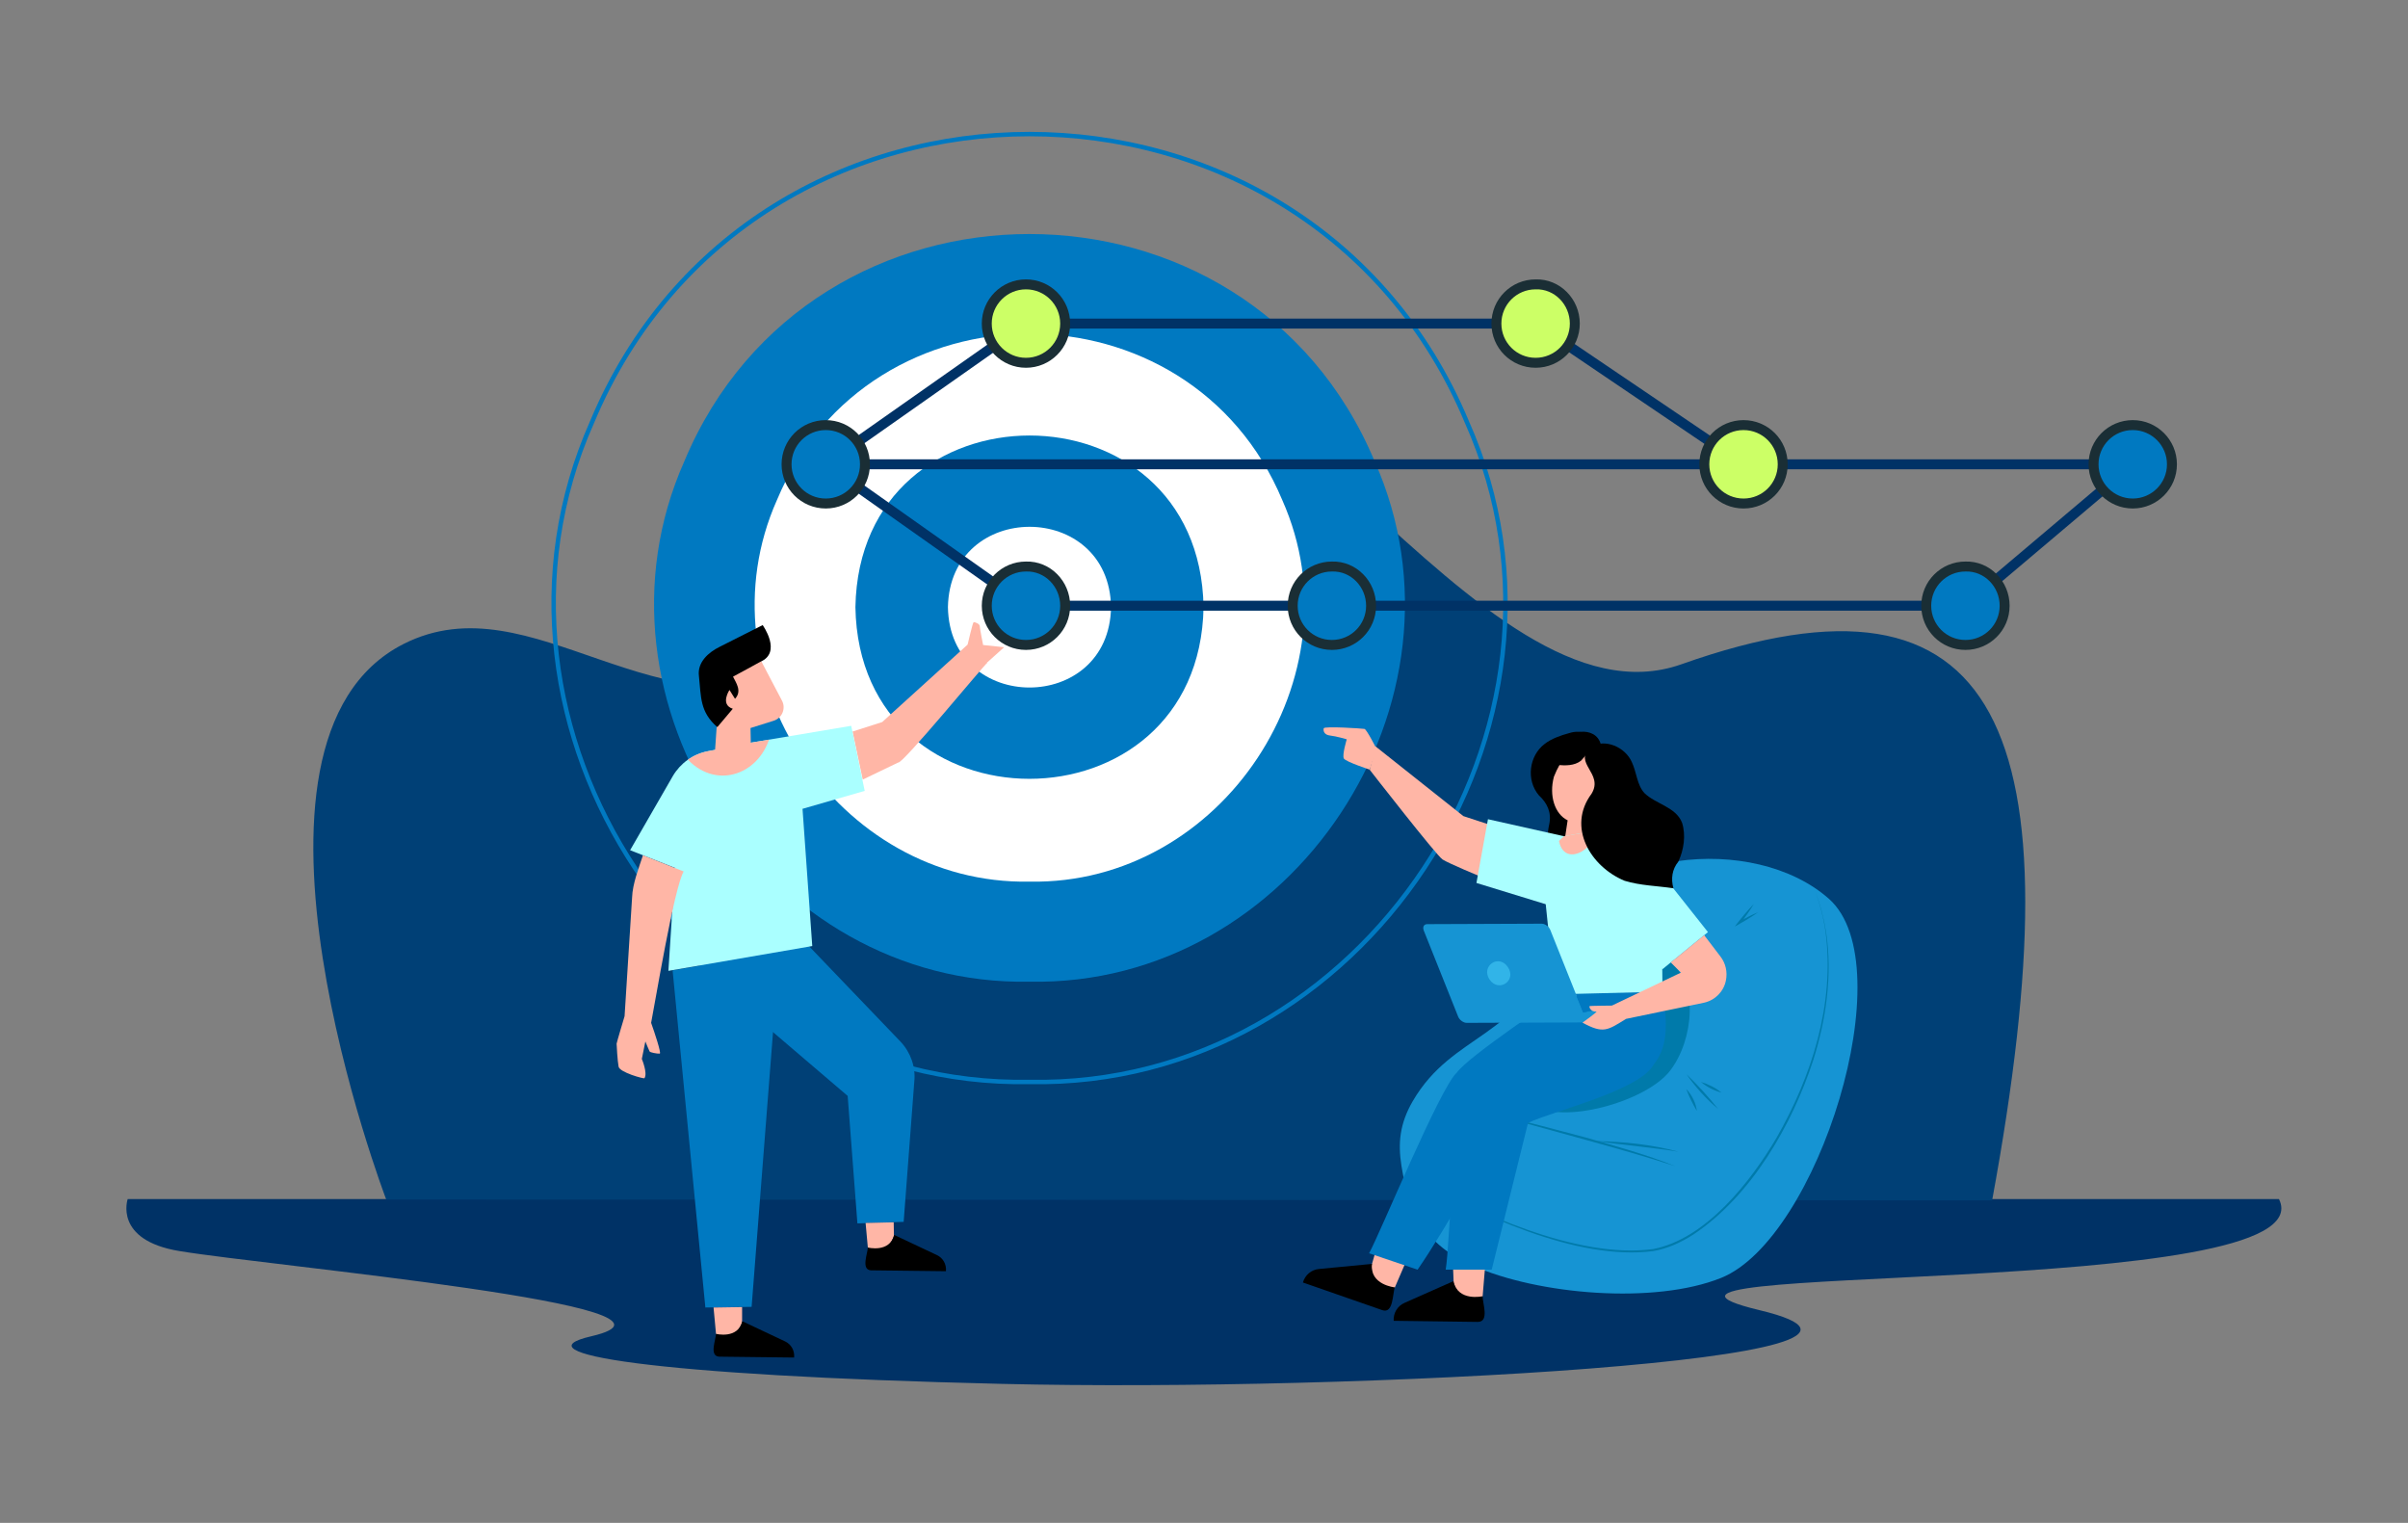 <?xml version="1.0" encoding="UTF-8" standalone="no"?>
<!-- Generator: Adobe Illustrator 28.0.0, SVG Export Plug-In . SVG Version: 6.00 Build 0)  -->

<svg
   version="1.1"
   id="Layer_1"
   x="0px"
   y="0px"
   viewBox="0 0 1088 688"
   style="enable-background:new 0 0 1088 688;"
   xml:space="preserve"
   sodipodi:docname="deterministic.svg"
   inkscape:version="1.3.2 (091e20ef0f, 2023-11-25, custom)"
   xmlns:inkscape="http://www.inkscape.org/namespaces/inkscape"
   xmlns:sodipodi="http://sodipodi.sourceforge.net/DTD/sodipodi-0.dtd"
   xmlns:xlink="http://www.w3.org/1999/xlink"
   xmlns="http://www.w3.org/2000/svg"
   xmlns:svg="http://www.w3.org/2000/svg"><rect x="0" y="0" width="1088" height="688" fill="#808080" stroke="none"/><defs
   id="defs57" /><sodipodi:namedview
   id="namedview57"
   pagecolor="#ffffff"
   bordercolor="#666666"
   borderopacity="1.0"
   inkscape:showpageshadow="2"
   inkscape:pageopacity="0.0"
   inkscape:pagecheckerboard="0"
   inkscape:deskcolor="#d1d1d1"
   inkscape:zoom="1.6182867"
   inkscape:cx="708.46534"
   inkscape:cy="382.19434"
   inkscape:window-width="1920"
   inkscape:window-height="1131"
   inkscape:window-x="0"
   inkscape:window-y="0"
   inkscape:window-maximized="1"
   inkscape:current-layer="g1246" />
<style
   type="text/css"
   id="style1">
	.st0{fill:#003266;}
	.st1{fill:#004076;}
	.st2{fill:#1694D3;}
	.st3{fill:#007AAA;}
	.st4{fill:none;stroke:#0079C1;stroke-width:2;stroke-miterlimit:10;}
	.st5{fill:#0079C1;}
	.st6{fill:#FFFFFF;}
	.st7{clip-path:url(#XMLID_00000123402399690132298670000004424108753266375335_);fill:#FFB6A6;}
	.st8{fill:#1A1A35;}
	.st9{clip-path:url(#XMLID_00000101800526973775095070000014979071516310800813_);fill:#FF8E00;}
	.st10{clip-path:url(#XMLID_00000101800526973775095070000014979071516310800813_);fill:#1A1A35;}
	.st11{fill:#FF8E00;}
	.st12{clip-path:url(#XMLID_00000006700081858586000840000015336470869858794923_);fill:#FF8E00;}
	.st13{fill:#FFB6A6;}
	.st14{clip-path:url(#XMLID_00000132080627231136645110000006003757588537655468_);fill:#FFB6A6;}
	.st15{fill:#31B4E8;}
	.st16{fill:#0B6BA9;}
	.st17{fill:none;stroke:#0B6BA9;stroke-width:2.747;stroke-miterlimit:10;}
	.st18{clip-path:url(#SVGID_00000141418011603815838960000015018736191872324267_);}
	.st19{fill:none;stroke:#004076;stroke-width:1.072;stroke-miterlimit:10;}
	.st20{fill:none;stroke:#003266;stroke-width:1.422;stroke-linecap:round;stroke-linejoin:round;stroke-miterlimit:10;}
	.st21{fill:none;stroke:#FFFFFF;stroke-width:5.687;stroke-miterlimit:10;}
	.st22{fill:#E2E6ED;}
	.st23{fill:#F7941E;}
	.st24{fill:#005C75;}
	.st25{fill:none;stroke:#0079C1;stroke-width:0.875;stroke-dasharray:1.312,0.437;}
	.st26{fill:none;stroke:#0079C1;stroke-width:0.962;stroke-linecap:square;}
	.st27{fill:#FFFFFF;stroke:#1A2E35;stroke-width:1.422;stroke-miterlimit:10;}
	.st28{fill:#0079C1;stroke:#1A2E35;stroke-width:1.422;stroke-miterlimit:10;}
	.st29{opacity:0.3;}
	.st30{fill:none;stroke:#003266;stroke-width:1.422;stroke-miterlimit:10;}
</style>
<g
   id="g2">
	<path
   class="st0"
   d="M57.7,541.7c0,0-6.5,18.6,23.4,23.5c40.8,6.8,244.2,25,186,38.5c-32.9,7.6,25.6,17.7,185.6,21.5   c160.1,3.8,434.7-11.2,342.3-33.3c-92.4-22.2,257.6-4.1,234.7-50.2H57.7z"
   id="path1" />
	<path
   class="st1"
   d="M174.5,541.9c0,0-79.1-207,7.9-251c58.2-29.4,114.9,44.7,188.5,10.3c65.5-30.6,36.7-121.5,104.8-146.3   c88.7-32.4,192,177.8,284,145.2c144.8-51.3,179.6,29.5,140.4,242.2L174.5,541.9z"
   id="path2" />
</g>
<g
   id="g12">
	<g
   id="g3">
		<path
   class="st2"
   d="M665.2,571.7c-21.3-9.5-28.6-23.8-32-45.1c-1.6-10.1-0.8-18.9,5.1-29.1c18.3-31.4,48.2-27.5,64.3-70.6    c16.2-43.1,89.9-50.9,123.8-20.8c33.9,30.2-5.1,153.6-48.7,171.2C747.7,589.4,695,585,665.2,571.7z"
   id="path3" />
	</g>
	<path
   class="st3"
   d="M754.9,434.8c12.4,9.5,10.5,34.8-0.3,48.9s-49.4,24.7-61.7,15.2c-12.4-9.5-9.1-35.8,1.7-49.9   C705.4,434.9,742.6,425.3,754.9,434.8z"
   id="path4" />
	<g
   id="g11">
		<path
   class="st3"
   d="M675.2,503.4c13.6,3.1,27.8,6.9,41.3,10.5c13.6,3.9,27.4,7.7,40.6,13C730.6,518.3,701.9,511.3,675.2,503.4    L675.2,503.4z"
   id="path5" />
		<path
   class="st3"
   d="M721.1,515.5c12.5,0.3,25.1,1.5,37.2,4.8C746.3,518.4,733,517.2,721.1,515.5L721.1,515.5z"
   id="path6" />
		<path
   class="st3"
   d="M792.4,408.4c-1.8,3.1-4,6.1-6.2,8.9c0,0-0.7-0.8-0.7-0.8c2.9-1.6,5.8-3.1,8.9-4.4c-3.3,2.4-7,4.5-10.6,6.5    C786.5,415.1,789.3,411.6,792.4,408.4L792.4,408.4z"
   id="path7" />
		<path
   class="st3"
   d="M762,485.3c5.1,4.9,9.9,10.2,14.3,15.7C770.9,496.5,766.1,491.2,762,485.3L762,485.3z"
   id="path8" />
		<path
   class="st3"
   d="M761.9,492c2.6,2.7,4.3,6.2,4.8,9.9C764.8,498.7,763.2,495.5,761.9,492L761.9,492z"
   id="path9" />
		<path
   class="st3"
   d="M768.5,488.8c3.4,1,6.6,2.6,9.3,4.8C774.4,492.7,771.3,491.1,768.5,488.8L768.5,488.8z"
   id="path10" />
		<path
   class="st3"
   d="M637.2,531.2c29.7,16.4,75.3,37.7,109.7,33.1c23.9-4.6,44-30.3,55.8-50.3c15.9-27.8,26.3-60.4,22.2-92.6    c-0.9-6.4-2.5-12.7-4.8-18.8c2.4,6,4,12.3,5,18.7c2.9,19.3,0,39.1-5.8,57.6c-9.6,29.4-28.1,61.5-54.3,78.9    c-5.5,3.5-11.5,6.3-18,7.4C712.3,569.8,667,548.2,637.2,531.2L637.2,531.2z"
   id="path11" />
	</g>
</g>
<g
   id="g55">
	<g
   id="g16">
		<path
   class="st4"
   d="M465.2,488.8c-150.4,2.8-258.8-160.7-197.7-298.1c72.5-173.5,322.8-173.5,395.3,0    C724,328.2,615.6,491.7,465.2,488.8z"
   id="path12" />
		<path
   class="st5"
   d="M465.2,443.5C346.5,445.8,261,316.8,309.2,208.4c57.2-136.9,254.6-136.9,311.9,0    C669.3,316.8,583.9,445.8,465.2,443.5z"
   id="path13" />
		<path
   class="st6"
   d="M465.2,398.3C378.3,399.9,315.7,305.4,351,226c41.9-100.3,186.5-100.3,228.4,0    C614.7,305.4,552.1,399.9,465.2,398.3z"
   id="path14" />
		<path
   class="st5"
   d="M543.8,274.3c-1.8,103.4-155.6,103.4-157.3,0C388.3,170.9,542.1,170.9,543.8,274.3z"
   id="path15" />
		<path
   class="st6"
   d="M502,274.3c-0.8,48.4-72.9,48.4-73.7,0C429.2,225.9,501.2,225.9,502,274.3z"
   id="path16" />
	</g>
	<g
   id="g36"
   transform="translate(20,16)">
		<path
   class="st5"
   d="M 386.9,454.6 333,398.4 295,421 c 1.4,1.3 66.7,56.9 68,58.1 l 4.4,57.6 20.9,-0.7 4.8,-63.3 c 0.7,-6.6 -1.6,-13.2 -6.2,-18.1 z"
   id="path17" />
		<polygon
   class="st5"
   points="319.6,574.4 332.1,414 283.9,422.4 298.7,574.7 "
   id="polygon17" />
		<g
   id="g18">
			<defs
   id="defs17">
				<path
   id="XMLID_00000045616340822321690680000012002101231188918672_"
   d="m 365.2,314.5 13.4,-4.3 39.6,-35.9 7.9,9.1 c -2,1.6 -38.4,46 -40.3,45.1 0,0 -16,7.7 -16,7.7 z" />
			</defs>
			<use
   xlink:href="#XMLID_00000045616340822321690680000012002101231188918672_"
   style="overflow:visible;fill:#ffb6a6"
   id="use17" />
			<clipPath
   id="XMLID_00000018208588971266568550000013501173931957635005_">
				<use
   xlink:href="#XMLID_00000045616340822321690680000012002101231188918672_"
   style="overflow:visible"
   id="use18" />
			</clipPath>
		</g>
		<g
   id="g20">
			<defs
   id="defs18">
				<path
   id="XMLID_00000137817195738786775750000012214939017233552316_"
   d="m 364.6,311.9 6.1,29.4 -28.1,8.1 4.4,62 -65,11.2 3,-46.5 -20.3,-8 19.3,-33.5 c 3.4,-5.8 9.1,-9.9 15.7,-11.2 l 19.7,-3.9" />
			</defs>
			<use
   xlink:href="#XMLID_00000137817195738786775750000012214939017233552316_"
   style="overflow:visible;fill:#aaffff;fill-opacity:1"
   id="use19" />
			<clipPath
   id="XMLID_00000103967443633162435390000004482912296710897296_">
				<use
   xlink:href="#XMLID_00000137817195738786775750000012214939017233552316_"
   style="overflow:visible"
   id="use20" />
			</clipPath>
			<path
   style="fill:#ffb6a6"
   d="m 289.8,326.1 c 12.9,14.9 32.8,8.4 38,-9 l -32.1,4.4 z"
   clip-path="url(#XMLID_00000103967443633162435390000004482912296710897296_)"
   id="path20" />
		</g>
		<g
   id="g22">
			<defs
   id="defs20">
				<path
   id="XMLID_00000071558675517366683650000002679023847108395963_"
   d="m 323,280.9 10.3,19.6 c 1.9,3.5 0.1,7.9 -3.7,9.1 l -10.5,3.3 0.3,15 -16.8,1.9 3.2,-45.9 z" />
			</defs>
			<use
   xlink:href="#XMLID_00000071558675517366683650000002679023847108395963_"
   style="overflow:visible;fill:#ffb6a6"
   id="use21" />
			<clipPath
   id="XMLID_00000096755067665926761840000014569734603333719970_">
				<use
   xlink:href="#XMLID_00000071558675517366683650000002679023847108395963_"
   style="overflow:visible"
   id="use22" />
			</clipPath>
		</g>
		<g
   id="g25">
			<g
   id="g24">
				<defs
   id="defs22">
					<path
   id="XMLID_00000132806716748073542550000006351654391137727893_"
   d="m 383.8,536.2 0.1,6.2 c 0,0 -2.1,6.6 -6.9,6.6 -4.8,0 -4.9,-1.5 -4.9,-1.5 l -1,-11 z" />
				</defs>
				<use
   xlink:href="#XMLID_00000132806716748073542550000006351654391137727893_"
   style="overflow:visible;fill:#ffb6a6"
   id="use23" />
				<clipPath
   id="XMLID_00000080174431708946743340000008173928129251552898_">
					<use
   xlink:href="#XMLID_00000132806716748073542550000006351654391137727893_"
   style="overflow:visible"
   id="use24" />
				</clipPath>
			</g>
			<path
   d="m 372.1,547.6 c 0,0 9.9,2.5 11.9,-5.7 l 19.3,9.1 c 2.8,1.3 4.4,4.2 4.1,7.3 -0.1,0 -33.8,-0.4 -33.9,-0.4 -4.6,-0.3 -1.4,-7.8 -1.4,-10.3 z"
   id="path24" />
		</g>
		<g
   id="g27">
			<g
   id="g26">
				<defs
   id="defs25">
					<path
   id="XMLID_00000086661220817177460410000010791308712392787124_"
   d="m 315.3,574.5 v 6.9 c 0,0 -2.1,6.6 -6.9,6.6 -4.7,0 -4.9,-1.5 -4.9,-1.5 l -1.1,-11.8 z" />
				</defs>
				<use
   xlink:href="#XMLID_00000086661220817177460410000010791308712392787124_"
   style="overflow:visible;fill:#ffb6a6"
   id="use25" />
				<clipPath
   id="XMLID_00000175282567216782411210000011509460153028378556_">
					<use
   xlink:href="#XMLID_00000086661220817177460410000010791308712392787124_"
   style="overflow:visible"
   id="use26" />
				</clipPath>
			</g>
			<path
   d="m 303.5,586.6 c 0,0 9.9,2.5 11.9,-5.7 l 19.3,9.1 c 2.8,1.3 4.4,4.2 4.1,7.3 -0.1,0 -33.8,-0.4 -33.9,-0.4 -4.6,-0.3 -1.4,-7.8 -1.4,-10.3 z"
   id="path26" />
		</g>
		<path
   d="m 323.5,283 c 0,0 -12,6.6 -12.3,6.7 1.3,2.7 4.2,6.5 0.9,10 l -2.5,-4 c 0,0 -4.4,6.6 1.5,8.5 l -7,8.3 c -7.9,-6.9 -7.3,-13.5 -8.3,-23.1 -0.8,-6.2 4.3,-10.7 9.4,-13.2 0,0 19.4,-9.8 19.4,-9.8 0,0 8.9,12.4 -1.1,16.6 z"
   id="path27" />
		
		<path
   class="st13"
   d="m 417.2,275.2 c 0,0 2.3,-10 2.7,-10.1 0.4,-0.2 2.8,0.7 2.8,1.8 0,1.1 1.5,8.5 1.5,8.5 l 9.5,1 -7.8,7 z"
   id="path35" />
		<path
   class="st13"
   d="m 288.9,377.7 -18.4,-7.3 c -1.9,5.8 -4.7,12.9 -4.9,19 0,0 -3.4,53.7 -3.4,53.7 0,0 -3.6,12 -3.6,12.4 0,0.4 0.4,7.9 0.9,10.4 0.5,2.6 11.5,5.6 11.7,5.2 1.5,-2.3 -1.2,-8.7 -1.2,-8.7 l 1.6,-7.9 c 0,0 1.6,4 1.9,4.5 0.2,0.5 3.5,1.1 4.6,1 0.8,-0.1 -2.4,-9.7 -3.9,-13.9 1.9,-9.6 10.3,-60.7 14.7,-68.4 z"
   id="path36" />
	</g>
	<g
   id="g54">
		<g
   id="g38">
			<g
   id="g37">
				<defs
   id="defs36">
					<path
   id="XMLID_00000126318745599164316900000009541096457141076887_"
   d="M656.5,571.9l0.3,7.6c0,0,2.1,7.5,7.5,7.6       c5.3,0.1,5.6-1.5,5.6-1.5l1.1-13.3L656.5,571.9z" />
				</defs>
				<use
   xlink:href="#XMLID_00000126318745599164316900000009541096457141076887_"
   style="overflow:visible;fill:#FFB6A6;"
   id="use36" />
				<clipPath
   id="XMLID_00000162342708694886873260000012385410651943645361_">
					<use
   xlink:href="#XMLID_00000126318745599164316900000009541096457141076887_"
   style="overflow:visible;"
   id="use37" />
				</clipPath>
			</g>
			<path
   d="M669.9,585.6c0,0-11.2,2.6-13.2-6.8l-22.1,9.8c-3.2,1.4-5.1,4.6-4.9,8.1l0,0l38,0.5C673.1,597.2,669.8,588.6,669.9,585.6     z"
   id="path37" />
		</g>
		<g
   id="g40">
			<g
   id="g39">
				<defs
   id="defs38">
					<path
   id="XMLID_00000111870283177755915490000007133872770799700917_"
   d="M621.8,564.4l-2.1,7.3c0,0-0.3,7.8,4.7,9.6       s5.8,0.4,5.8,0.4l5.3-12.3L621.8,564.4z" />
				</defs>
				<use
   xlink:href="#XMLID_00000111870283177755915490000007133872770799700917_"
   style="overflow:visible;fill:#FFB6A6;"
   id="use38" />
				<clipPath
   id="XMLID_00000094587285072795900240000011950947208664724919_">
					<use
   xlink:href="#XMLID_00000111870283177755915490000007133872770799700917_"
   style="overflow:visible;"
   id="use39" />
				</clipPath>
			</g>
			<path
   d="M630.2,581.6c0,0-11.4-1.1-10.3-10.6l-24,2.3c-3.4,0.3-6.3,2.8-7.2,6.1l35.9,12.5C629.6,593.6,629.2,584.4,630.2,581.6z"
   id="path39" />
		</g>
		<g
   id="g53">
			<path
   d="M697.9,336.1c-7.1,5.4-8.4,16.4-2.6,23.2c3.8,3.5,5.8,7.8,4.7,13c-4.6,20.3,15.1,22.7,30.4,22.2     c2.3-19.3-4.3-38.7-9.8-57c-1.4-5.9-5.9-8.1-11.6-6.3C705.2,332.2,700.8,333.8,697.9,336.1z"
   id="path40" />
			<path
   class="st5"
   d="M709.6,445.8c-8,6.3-45.8,31.1-51.4,38.8l0,0c-7.5,6.7-34.3,71.8-39.6,81.6l21.9,7.4     c12.4-17.8,35.8-59.3,46-78.8c0,0,49.3-31.6,49.3-31.6V447L709.6,445.8z"
   id="path41" />
			<path
   class="st5"
   d="M751.1,447c1.6,11,3.8,24.6-3.9,33.9l0,0c-6.6,12-45.4,20.9-56.8,26.4L674,573.6h-20.8     c2-11.8,3.3-75.1,10-84.5h0c5.7-14.7,44.9-33.2,56.7-42.1H751.1z"
   id="path42" />
			<g
   id="g49">
				<g
   id="g43">
					<defs
   id="defs42">
						<path
   id="XMLID_00000037660895084499481730000006568235275533148288_"
   d="M674,372.9l-12.8-4.2l-39.7-31.5l-2.6,10.6        c0,0,30.1,38.7,32.9,40.5c2.8,1.8,17.3,7.8,17.3,7.8L674,372.9z" />
					</defs>
					<use
   xlink:href="#XMLID_00000037660895084499481730000006568235275533148288_"
   style="overflow:visible;fill:#FFB6A6;"
   id="use42" />
					<clipPath
   id="XMLID_00000000219247839484180210000005859581488268840620_">
						<use
   xlink:href="#XMLID_00000037660895084499481730000006568235275533148288_"
   style="overflow:visible;"
   id="use43" />
					</clipPath>
				</g>
				<g
   id="g45">
					<defs
   id="defs43">
						<path
   id="XMLID_00000158029054963071255210000011759180318687484801_"
   d="M702.1,350.9c12.6-31.9,38.8-1.8,18.4,17.5        l-1.2,17.4l-13.1-1.3l2.1-13.9C702.5,367.8,699.8,359.5,702.1,350.9z" />
					</defs>
					<use
   xlink:href="#XMLID_00000158029054963071255210000011759180318687484801_"
   style="overflow:visible;fill:#FFB6A6;"
   id="use44" />
					<clipPath
   id="XMLID_00000050660844256796972920000001944687980094669741_">
						<use
   xlink:href="#XMLID_00000158029054963071255210000011759180318687484801_"
   style="overflow:visible;"
   id="use45" />
					</clipPath>
				</g>
				<g
   id="g48">
					<polygon
   class="st11"
   points="706.7,377.8 672.3,370.1 667.1,398.9 701,409.3      "
   id="polygon45"
   style="fill:#aaffff;fill-opacity:1" />
					<g
   id="g47">
						<defs
   id="defs45">
							<path
   id="XMLID_00000142870588312482286890000005864276382340895918_"
   d="M703.5,450.3c0,0-6.3-44.8-5.9-55.4         c0.5-10.7,9.1-17.1,9.1-17.1l12.9-2.3c0,0,22.5,1.1,27.3,16.1c4.8,15,4.2,58.7,4.2,58.7H703.5z" />
						</defs>
						<use
   xlink:href="#XMLID_00000142870588312482286890000005864276382340895918_"
   style="overflow:visible;fill:#aaffff;fill-opacity:1"
   id="use46" />
						<clipPath
   id="XMLID_00000110451951279901880960000009360824398427528350_">
							<use
   xlink:href="#XMLID_00000142870588312482286890000005864276382340895918_"
   style="overflow:visible;"
   id="use47" />
						</clipPath>
						<path
   style="clip-path:url(#XMLID_00000110451951279901880960000009360824398427528350_);fill:#FFB6A6;"
   d="M721.2,374.4        c-0.1,10-17,19.3-17.2,1.7L721.2,374.4z"
   clip-path="url(#XMLID_00000110451951279901880960000009360824398427528350_)"
   id="path47" />
					</g>
					<polygon
   class="st11"
   points="743.5,385.5 771.7,421.1 751.1,437.9 732.6,414.4      "
   id="polygon47"
   style="fill:#aaffff;fill-opacity:1" />
				</g>
				<path
   class="st13"
   d="M621.9,338.2c0,0-4.4-8.7-5.4-8.9c-1.1-0.2-18-1.3-18.4-0.3c-0.3,1.1,0.1,3,2.9,3.3      c2.8,0.3,7.5,1.7,7.5,1.7s-2.2,7.2-1.3,8.7c1,1.5,11.7,5,11.7,5L621.9,338.2z"
   id="path48" />
			</g>
			<g
   id="g51">
				<path
   class="st2"
   d="M714.4,461.9l43.6-10c2-0.4,1.9-2.6,1.6-4.2l-45.1,9.9V461.9z"
   id="path49" />
				<path
   class="st2"
   d="M714.4,461.9l-51.7,0.2c-1.5,0-3.3-1.3-3.9-2.9l-15.5-38.8c-0.6-1.6,0-2.9,1.6-2.9l51.7-0.2      c1.5,0,3.3,1.3,3.9,2.9l15.5,38.8C716.6,460.6,715.9,461.9,714.4,461.9z"
   id="path50" />
				<polygon
   class="st5"
   points="759.5,447.8 711.9,449 715.3,457.4     "
   id="polygon50" />
				<path
   class="st15"
   d="M681.3,436.9c4.1,6.1-4.1,11.7-8.3,5.6C669,436.4,677.2,430.8,681.3,436.9z"
   id="path51" />
			</g>
			<g
   id="g52">
				<defs
   id="defs51">
					<path
   id="XMLID_00000022529475121824963310000013760732293271509170_"
   d="M777.4,432.2l-7.4-9.7l-15.1,12.3l4.6,4.6l-31.2,14.9       c0,0-9.7,0.1-10,0.2c-0.5,0.2,0.3,2.7,3,2.5c0.6,0.1-6.3,5-6.3,5c9.5,5.2,11.4,3.4,19.7-1.7c0,0,35.2-7.3,35.2-7.3       c5-1.1,8.9-5,9.9-10l0,0C780.6,439.1,779.7,435.2,777.4,432.2z" />
				</defs>
				<use
   xlink:href="#XMLID_00000022529475121824963310000013760732293271509170_"
   style="overflow:visible;fill:#FFB6A6;"
   id="use51" />
				<clipPath
   id="XMLID_00000043435119466028924770000012369923031335176097_">
					<use
   xlink:href="#XMLID_00000022529475121824963310000013760732293271509170_"
   style="overflow:visible;"
   id="use52" />
				</clipPath>
			</g>
			<path
   d="M718.7,337.5c-8.2,7.3,6.1,11.8,0.4,21.1c-11.2,15-0.5,32.9,14.9,39.3c7.1,2.2,14.8,2.3,22.1,3.4     c-1.2-4.3-0.6-8.6,2.2-12c2.5-5.3,3.5-12,1.7-17.6c-2.8-7.2-11.9-8.4-17-13.4c-3.4-3.7-3.5-9.4-5.7-14     C734.4,337.6,725.2,333.4,718.7,337.5z"
   id="path52" />
			<path
   d="M714.3,343.7c-3,2.3-7,2.2-10.5,1.9c0.3-2.9,0.2-5.9,1-8.6c2.7-7.3,16.2-9.5,18.5-0.7C716.2,339.6,719,338.7,714.3,343.7     z"
   id="path53" />
		</g>
	</g>
</g><g
   id="g1247"
   transform="matrix(3.163,0,0,3.163,-1469.348,-96.418)">
		
		<g
   id="g1246">
			<line
   class="st32"
   x1="588.1"
   y1="96.8"
   x2="769.2"
   y2="96.8"
   id="line1240"
   style="fill:none;stroke:#003266;stroke-width:1.422;stroke-miterlimit:10" />
			<polyline
   class="st32"
   points="582.5,96.8 611.1,76.7 683.9,76.7 713.6,96.8    "
   id="polyline1240"
   style="fill:none;stroke:#003266;stroke-width:1.422;stroke-miterlimit:10" />
			<path
   class="st30"
   d="m 719.2,96.8 c 0,3.1 -2.5,5.6 -5.6,5.6 -3.1,0 -5.6,-2.5 -5.6,-5.6 0,-3.1 2.5,-5.6 5.6,-5.6 3.1,0 5.6,2.5 5.6,5.6 z"
   id="path1241"
   style="fill:#ccff66;stroke:#1a2e35;stroke-width:1.422;stroke-miterlimit:10;fill-opacity:1" />
			<circle
   class="st30"
   cx="611.1"
   cy="76.7"
   r="5.6"
   id="circle1241"
   style="fill:#ccff66;stroke:#1a2e35;stroke-width:1.422;stroke-miterlimit:10;fill-opacity:1" />
			<path
   class="st30"
   d="m 689.5,76.7 c 0,3.1 -2.5,5.6 -5.6,5.6 -3.1,0 -5.6,-2.5 -5.6,-5.6 0,-3.1 2.5,-5.6 5.6,-5.6 3.1,-0.1 5.6,2.5 5.6,5.6 z"
   id="path1242"
   style="fill:#ccff66;stroke:#1a2e35;stroke-width:1.422;stroke-miterlimit:10;fill-opacity:1" />
			<polyline
   class="st32"
   points="582.5,96.8 611.1,117 745.3,117 769.2,96.8    "
   id="polyline1242"
   style="fill:none;stroke:#003266;stroke-width:1.422;stroke-miterlimit:10" />
			<path
   class="st30"
   d="m 660.4,117 c 0,3.1 -2.5,5.6 -5.6,5.6 -3.1,0 -5.6,-2.5 -5.6,-5.6 0,-3.1 2.5,-5.6 5.6,-5.6 3.1,-0.1 5.6,2.5 5.6,5.6 z"
   id="path1243"
   style="fill:#0079c1;stroke:#1a2e35;stroke-width:1.422;stroke-miterlimit:10" />
			<path
   class="st30"
   d="m 616.7,117 c 0,3.1 -2.5,5.6 -5.6,5.6 -3.1,0 -5.6,-2.5 -5.6,-5.6 0,-3.1 2.5,-5.6 5.6,-5.6 3.1,-0.1 5.6,2.5 5.6,5.6 z"
   id="path1244"
   style="fill:#0079c1;stroke:#1a2e35;stroke-width:1.422;stroke-miterlimit:10" />
			<path
   class="st30"
   d="m 750.9,117 c 0,3.1 -2.5,5.6 -5.6,5.6 -3.1,0 -5.6,-2.5 -5.6,-5.6 0,-3.1 2.5,-5.6 5.6,-5.6 3.1,-0.1 5.6,2.5 5.6,5.6 z"
   id="path1245"
   style="fill:#0079c1;stroke:#1a2e35;stroke-width:1.422;stroke-miterlimit:10" />
			<circle
   class="st30"
   cx="769.2"
   cy="96.8"
   r="5.6"
   id="circle1245"
   style="fill:#0079c1;stroke:#1a2e35;stroke-width:1.422;stroke-miterlimit:10" />
			<path
   class="st30"
   d="m 588.1,96.8 c 0,3.1 -2.5,5.6 -5.6,5.6 -3.1,0 -5.6,-2.5 -5.6,-5.6 0,-3.1 2.5,-5.6 5.6,-5.6 3.1,0 5.6,2.5 5.6,5.6 z"
   id="path1246"
   style="fill:#0079c1;stroke:#1a2e35;stroke-width:1.422;stroke-miterlimit:10" />
		</g>
	</g>

</svg>

